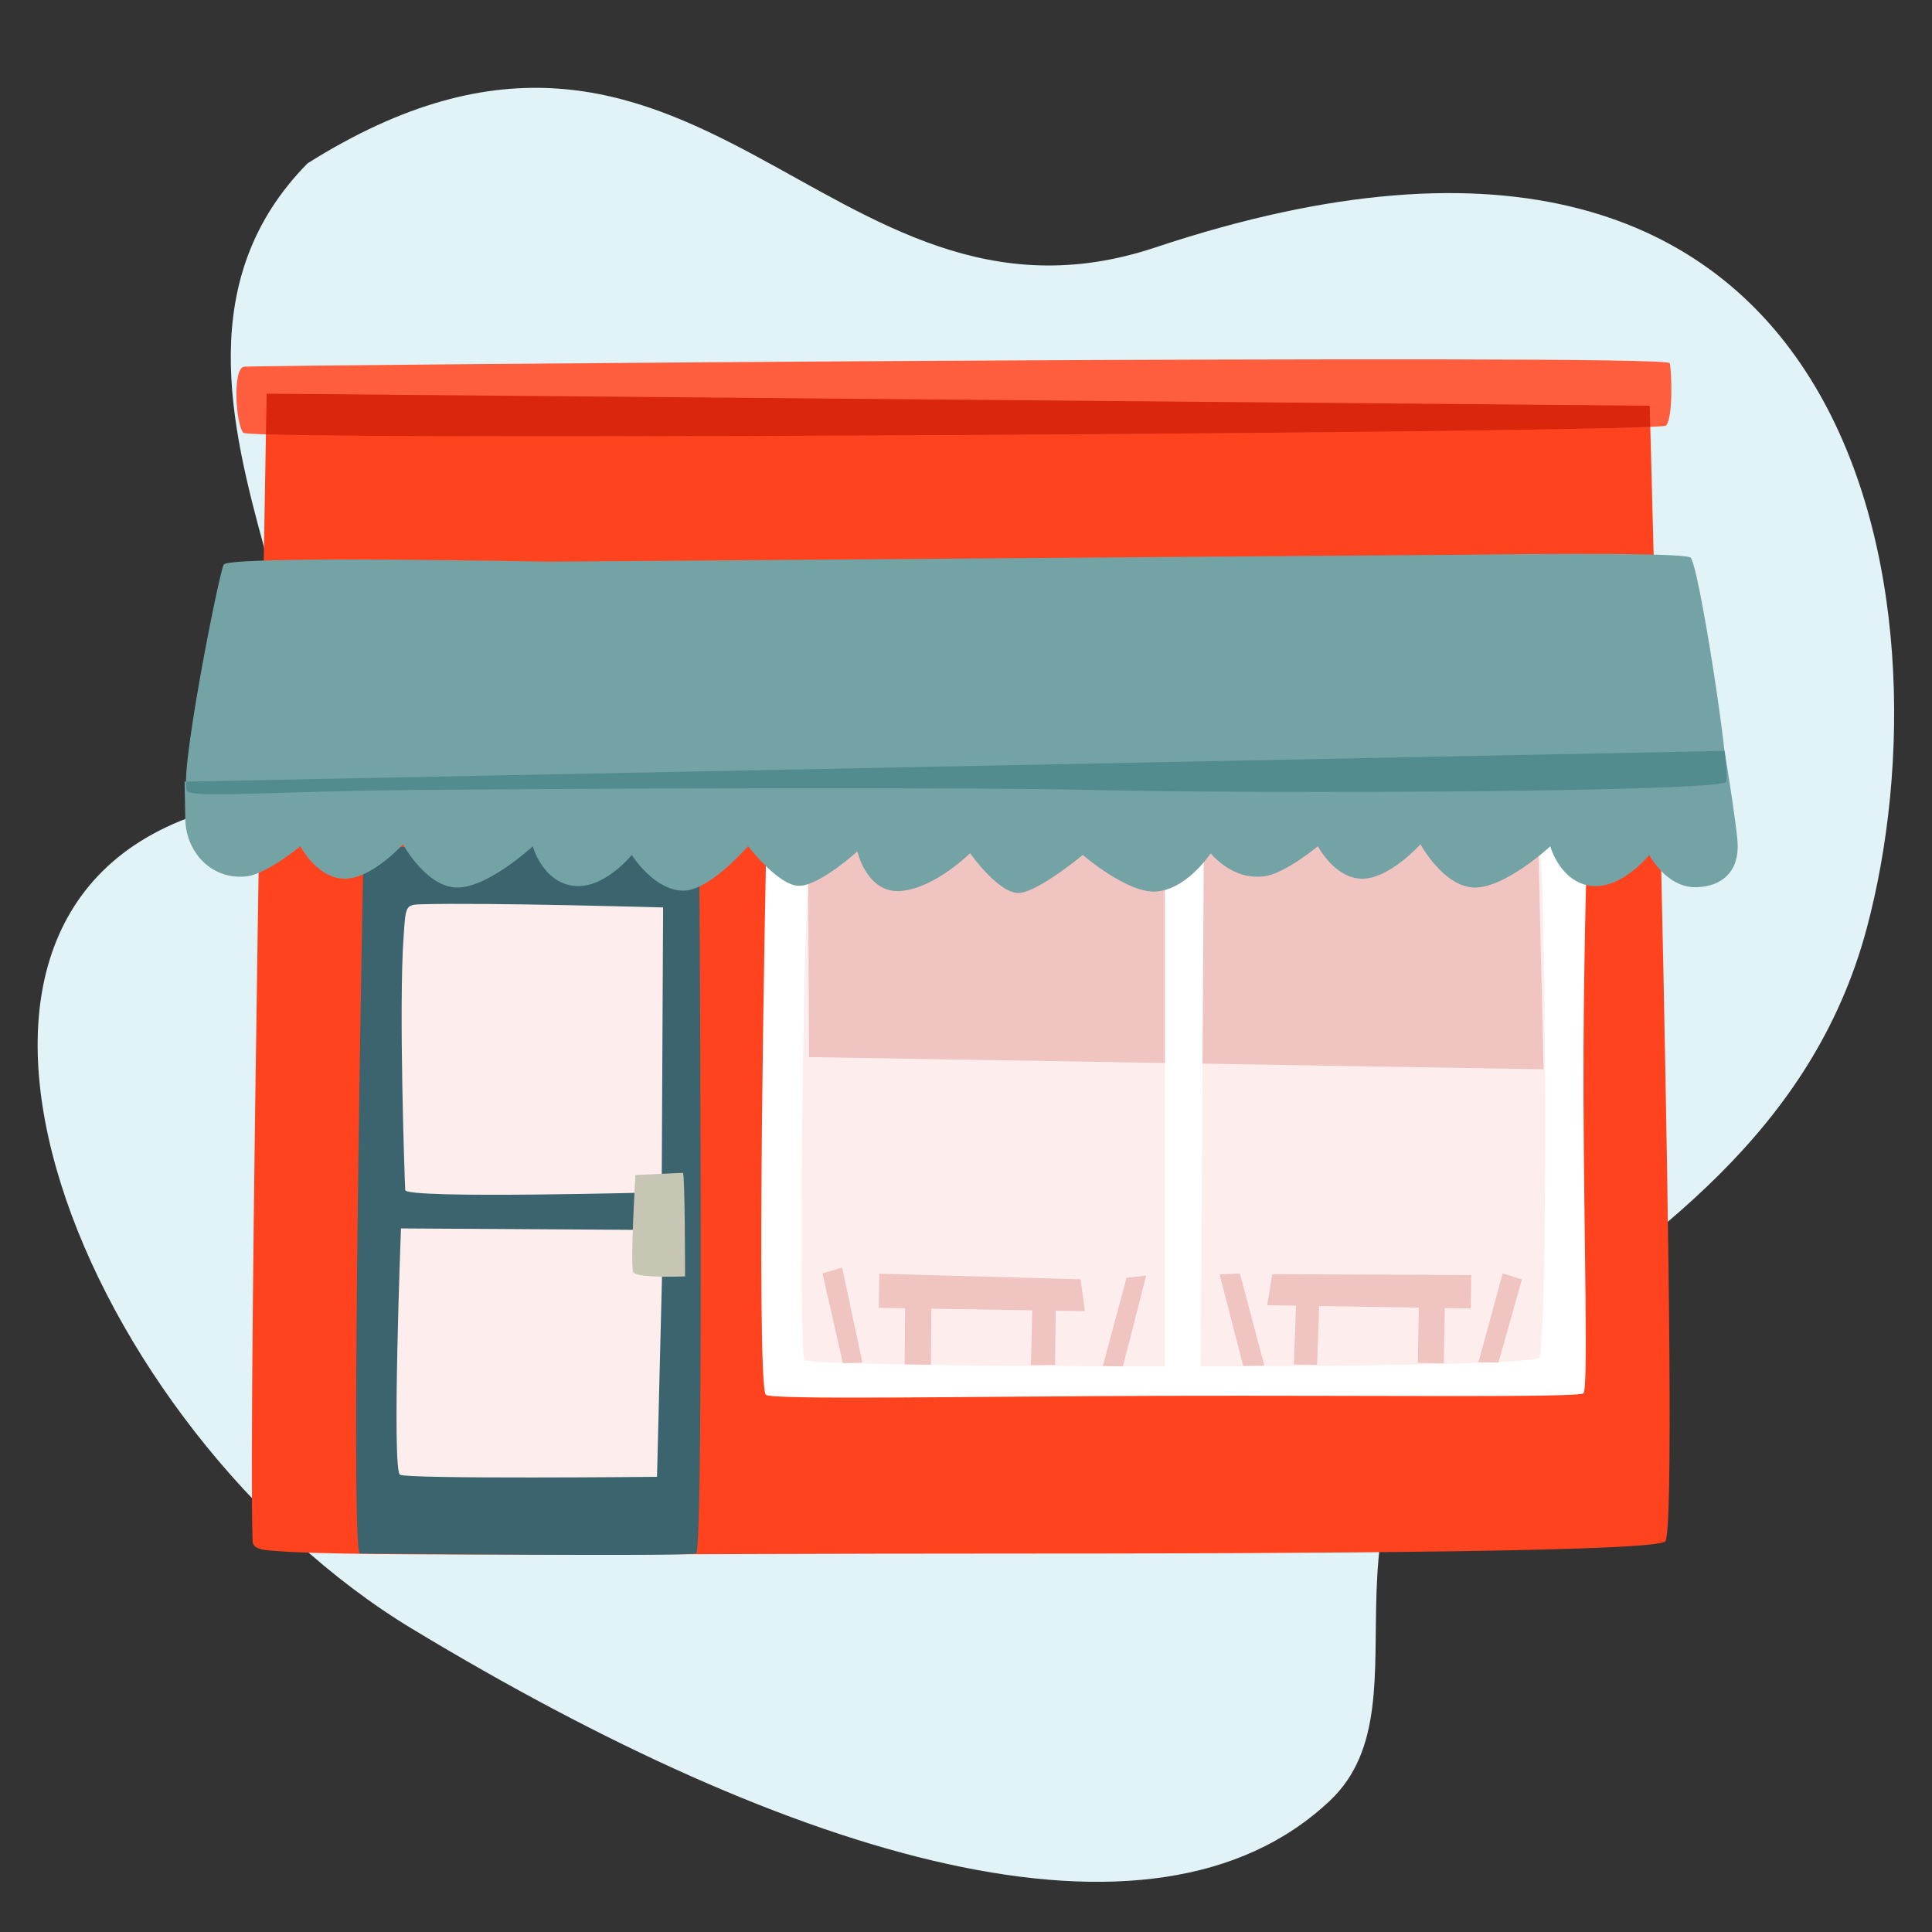 <svg width="154" height="154" viewBox="0 0 154 154" fill="none" xmlns="http://www.w3.org/2000/svg">
<rect x="0" y="0" width="154" height="154" fill="#333333" stroke="none"/>
<path fill-rule="evenodd" clip-rule="evenodd" d="M148.783 74.052C155.682 48.406 148.83 0.811 92.088 19.725C65.781 28.494 55.532 -6.51 24.514 13.021C6.43 31.376 36.124 59.774 16.776 64.602C-10.473 72.599 6.842 114.127 32.872 129.847C63.2 148.165 91.868 156.915 106.018 143.523C114.497 135.493 102.965 119.144 119.397 107.528C131.681 98.843 144.429 90.232 148.783 74.052Z" fill="#E2F3F7"/>
<path fill-rule="evenodd" clip-rule="evenodd" d="M21.255 31.38C21.224 33.52 19.77 111.93 20.135 122.867C20.161 123.598 21.421 123.577 22.143 123.638C27.927 124.115 53.568 123.834 79.32 123.837C106.259 123.843 132.158 123.665 132.746 122.853C133.971 121.157 131.498 32.345 131.498 32.345L21.257 31.38H21.255Z" fill="#FF431E"/>
<path fill-rule="evenodd" clip-rule="evenodd" d="M28.973 67.635C28.973 67.635 27.875 123.83 28.682 123.83C29.849 123.83 54.221 124.083 55.491 123.83C56.139 123.701 55.727 66.568 55.727 66.568L28.973 67.635Z" fill="#3B646E"/>
<path fill-rule="evenodd" clip-rule="evenodd" d="M32.17 74.661C31.774 80.333 32.257 94.128 32.301 94.859C32.344 95.591 52.742 95.031 52.742 95.031L52.856 72.332C52.856 72.332 38.823 71.931 33.542 72.081C32.308 72.115 32.337 72.253 32.17 74.661ZM31.962 97.918C31.962 97.918 31.219 117.19 31.884 117.55C32.55 117.912 52.37 117.719 52.37 117.719L52.861 98.045L31.962 97.918Z" fill="#FDEEED"/>
<path fill-rule="evenodd" clip-rule="evenodd" d="M61.077 67.487C61.068 68.064 60.848 78.529 60.741 89.026C60.631 99.86 60.644 110.73 61.044 111.176C61.432 111.607 77.121 111.306 93.007 111.261C109.315 111.218 125.831 111.424 126.215 111.059C126.617 110.676 126.253 98.667 126.221 87.225C126.191 77.089 126.514 67.339 126.514 67.339C126.514 67.339 74.184 66.129 70.325 66.851C66.465 67.57 61.077 67.487 61.077 67.487Z" fill="white"/>
<path fill-rule="evenodd" clip-rule="evenodd" d="M64.612 68.405C64.003 69.427 63.623 107.791 64.121 108.411C64.617 109.032 121.92 109.211 122.675 108.225C123.427 107.241 123.232 67.569 122.684 67.228C122.137 66.885 65.222 67.374 64.612 68.403" fill="#FDEEED"/>
<path fill-rule="evenodd" clip-rule="evenodd" d="M70.048 104.249L72.145 104.284L72.111 108.748L74.207 108.782L74.241 104.318L82.28 104.446L82.176 108.811L84.094 108.791L84.15 104.477L86.473 104.511L86.135 101.972L70.091 101.529L70.048 104.249ZM89.799 101.845L87.905 108.891L89.506 108.918L91.364 101.679L89.799 101.845ZM65.563 101.498L67.187 108.658L68.741 108.62L67.13 101.042L65.563 101.498ZM117.238 104.297L115.164 104.263L115.088 108.67L113.017 108.635L113.093 104.23L105.151 104.103L104.985 108.789L103.136 108.761L103.305 104.073L101.007 104.039L101.419 101.564L117.275 101.633L117.238 104.297ZM98.834 101.51L100.781 108.847L99.096 108.87L97.214 101.588L98.834 101.51ZM121.312 101.984L119.44 108.611L117.846 108.587L119.78 101.502L121.312 101.984Z" fill="#F0C4C1"/>
<path fill-rule="evenodd" clip-rule="evenodd" d="M19.433 29.23C18.517 29.428 18.796 33.827 19.397 34.499C19.995 35.171 132.236 34.504 132.797 33.923C133.361 33.339 133.261 29.73 133.097 28.948C132.934 28.169 20.004 29.108 19.433 29.232" fill="#FF5E3E"/>
<path fill-rule="evenodd" clip-rule="evenodd" d="M21.198 34.625C34.688 35.047 120.193 34.535 131.544 34.027L131.498 32.343L21.255 31.38C21.253 31.614 21.231 32.758 21.198 34.625Z" fill="#DA260D"/>
<path fill-rule="evenodd" clip-rule="evenodd" d="M50.65 93.662C50.65 93.662 50.221 100.883 50.477 101.397C50.736 101.914 54.605 101.742 54.605 101.742C54.605 101.742 54.605 93.489 54.433 93.489C54.261 93.489 50.65 93.662 50.65 93.662Z" fill="#C7C6B5"/>
<path fill-rule="evenodd" clip-rule="evenodd" d="M64.405 67.009L64.491 84.261L123.039 85.235L122.522 63.312L64.405 67.009Z" fill="#F0C4C1"/>
<path fill-rule="evenodd" clip-rule="evenodd" d="M92.86 67.697V110.509L95.699 109.996L95.957 67.697H92.86Z" fill="white"/>
<path fill-rule="evenodd" clip-rule="evenodd" d="M14.715 62.306L14.768 65.306C14.806 67.261 15.988 69.108 17.857 69.689C18.391 69.856 18.985 69.93 19.64 69.856C21.286 69.665 23.942 67.454 23.942 67.454C23.942 67.454 25.264 70.008 27.441 70.042C29.621 70.077 32.119 67.299 32.119 67.299C32.119 67.299 33.97 70.708 36.42 70.746C38.871 70.784 42.465 67.462 42.465 67.462C42.465 67.462 43.24 70.289 45.686 70.608C48.133 70.928 50.355 68.148 50.355 68.148C50.355 68.148 52.165 71.052 54.543 70.992C56.622 70.939 59.628 67.448 59.628 67.448C59.628 67.448 62.03 70.582 63.664 70.608C65.298 70.634 68.338 67.866 68.338 67.866C68.338 67.866 69.102 71.256 71.828 71.018C74.558 70.778 77.323 68.007 77.323 68.007C77.323 68.007 79.724 71.423 81.361 71.166C82.998 70.911 86.311 68.148 86.311 68.148C86.311 68.148 89.944 71.304 92.257 71.056C94.146 70.853 95.666 69.184 96.506 68.028C97.26 68.872 98.713 70.091 100.749 69.855C102.395 69.665 105.051 67.454 105.051 67.454C105.051 67.454 106.373 70.008 108.551 70.042C110.731 70.077 113.227 67.299 113.227 67.299C113.227 67.299 115.078 70.708 117.529 70.746C119.98 70.784 123.575 67.462 123.575 67.462C123.575 67.462 124.349 70.289 126.795 70.608C129.242 70.928 131.464 68.148 131.464 68.148C131.464 68.148 132.829 70.78 135.209 70.72C137.287 70.668 138.632 69.453 138.504 67.169C138.423 65.728 137.468 59.853 137.468 59.853L14.715 62.306Z" fill="#74A3A5"/>
<path fill-rule="evenodd" clip-rule="evenodd" d="M17.832 45.003C17.429 45.744 14.115 62.566 14.958 63.092C15.797 63.617 22.174 63.066 32.686 62.973C51.145 62.812 78.08 62.762 86.701 62.962C101.79 63.312 137.255 63.116 137.598 62.316C137.942 61.513 135.409 44.931 134.749 44.443C134.087 43.954 116.614 44.221 116.614 44.221L43.689 44.771C43.689 44.771 18.236 44.261 17.832 45.003Z" fill="#74A3A5"/>
<path fill-rule="evenodd" clip-rule="evenodd" d="M14.821 62.304C14.82 62.747 14.857 63.031 14.956 63.092C15.799 63.617 22.174 63.066 32.685 62.974C51.144 62.81 78.079 62.762 86.7 62.962C101.788 63.31 137.256 63.116 137.596 62.314C137.672 62.14 137.61 61.208 137.458 59.853L14.823 62.304H14.821Z" fill="#528C8F"/>
</svg>
